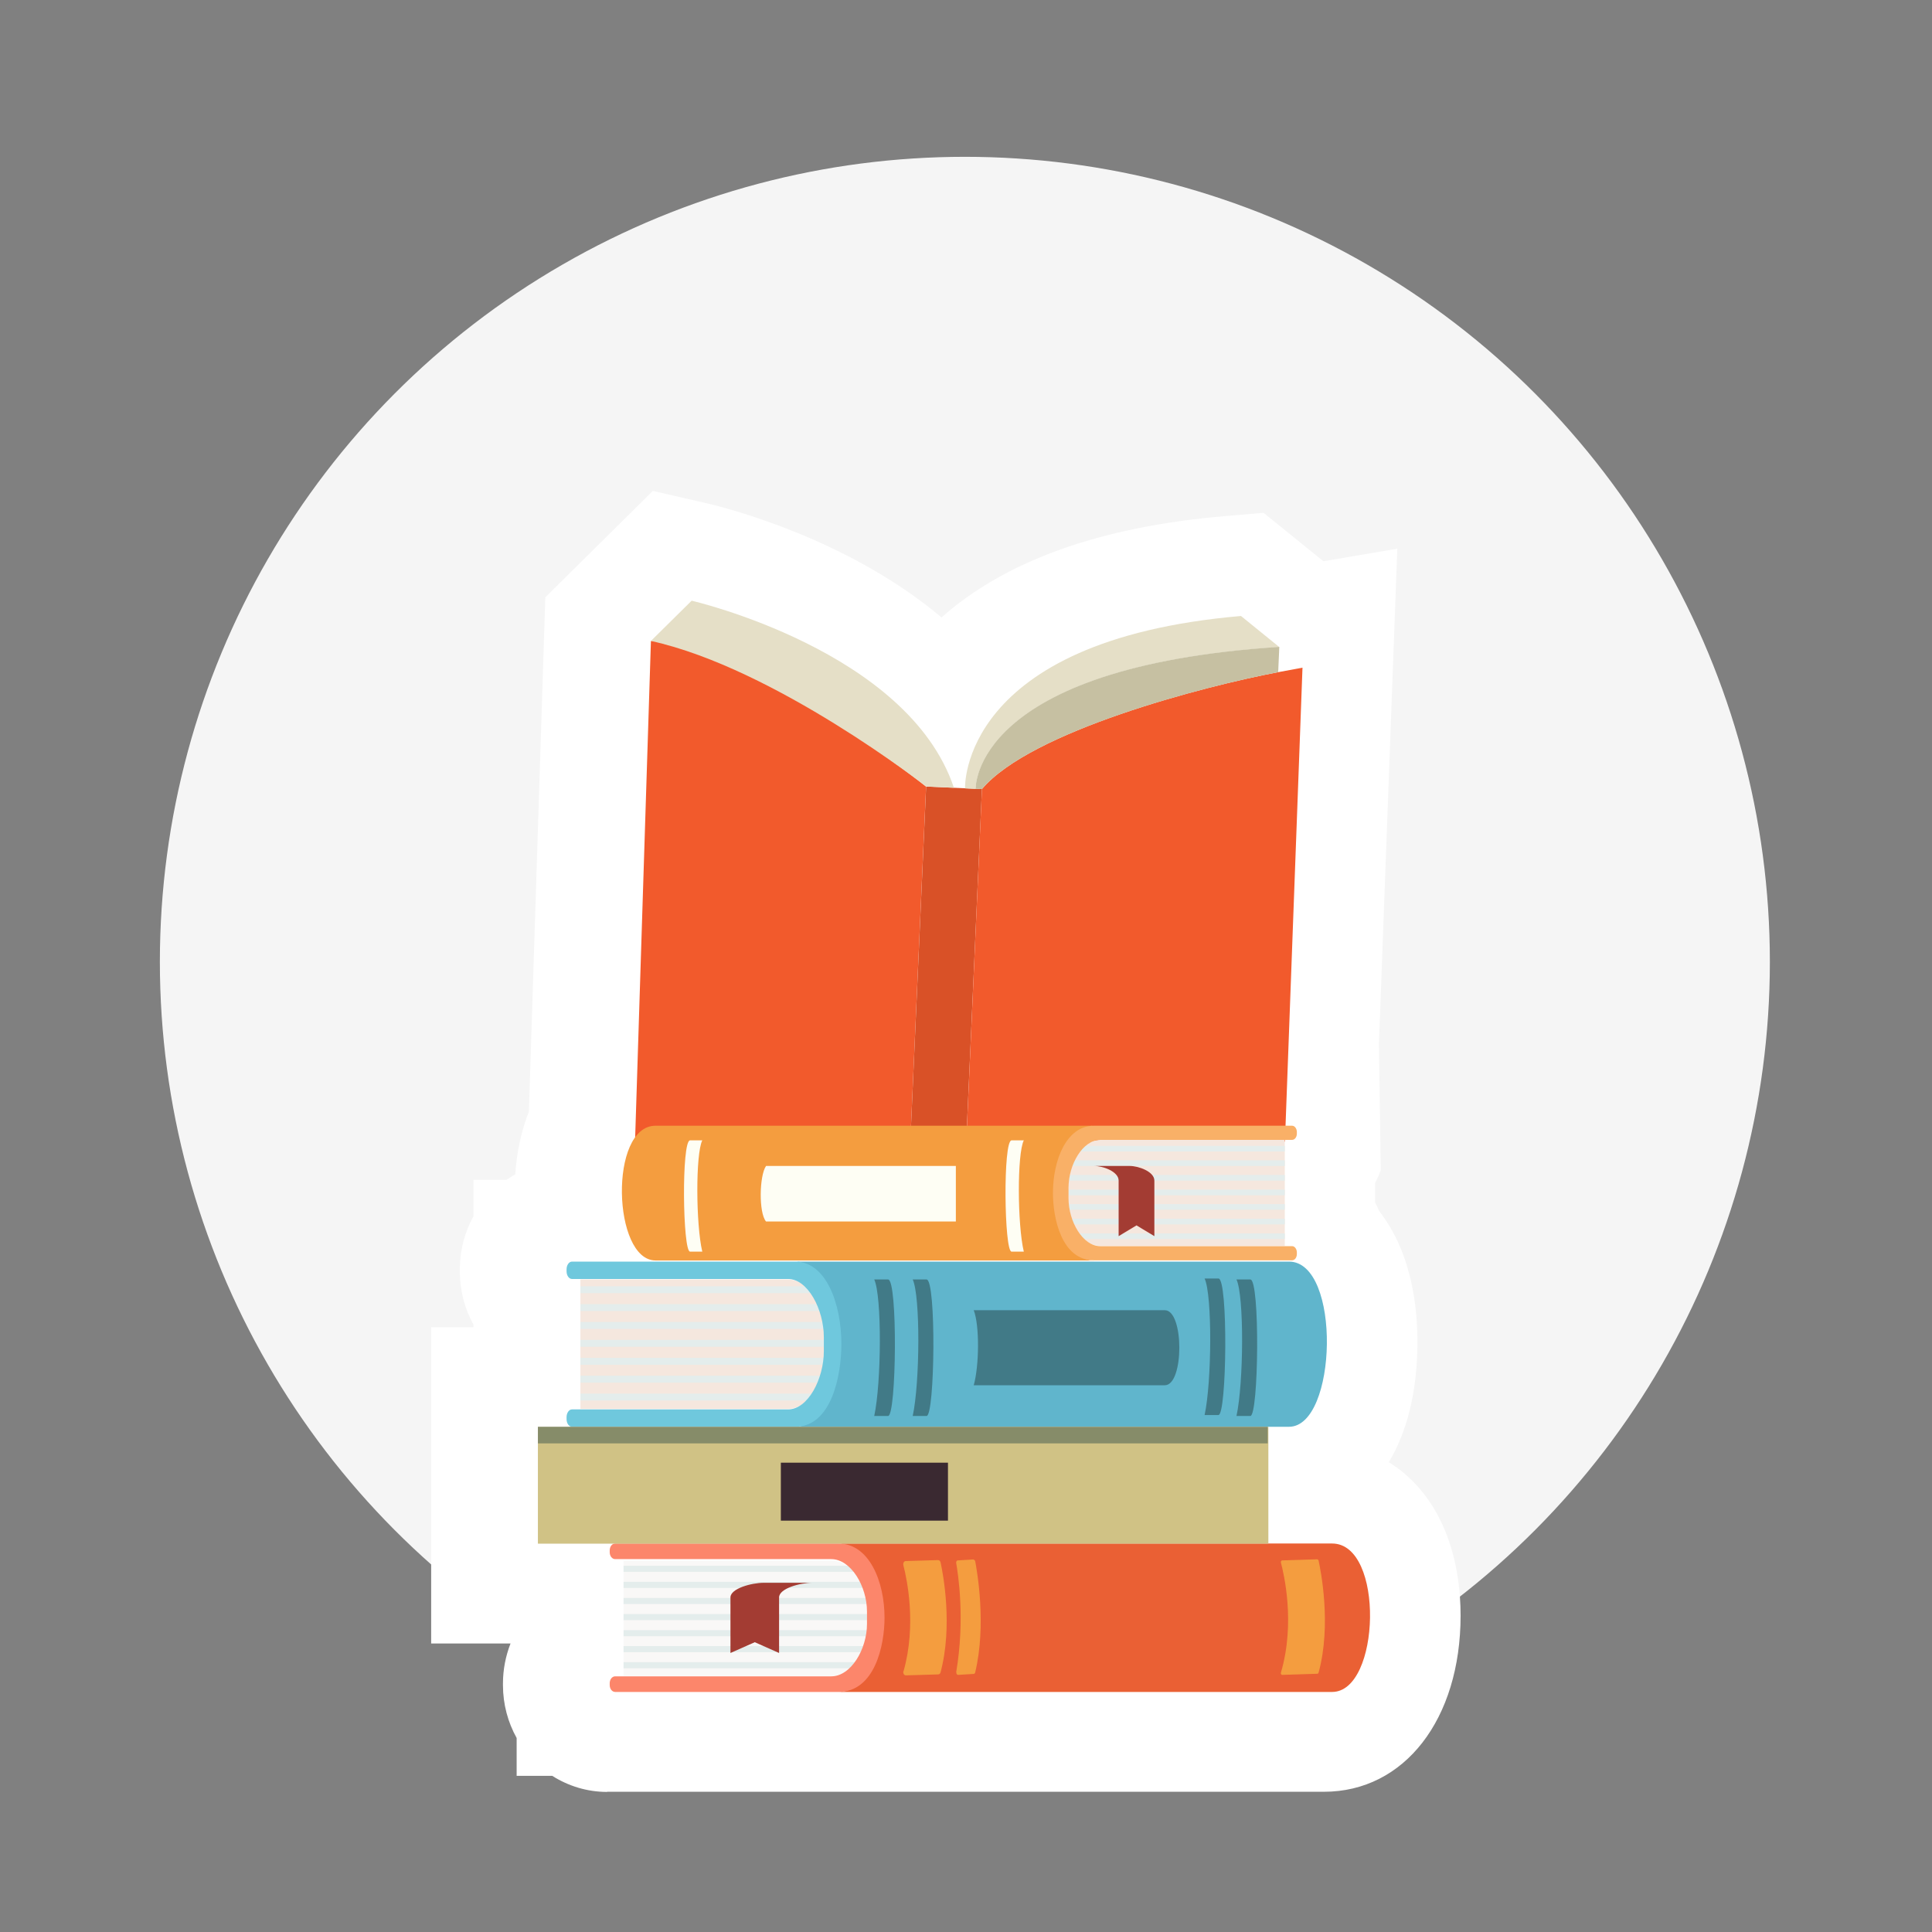 <?xml version="1.0" encoding="UTF-8"?>
<svg xmlns="http://www.w3.org/2000/svg" xmlns:xlink="http://www.w3.org/1999/xlink" viewBox="0 0 120 120">
  <rect x="0" y="0" width="120" height="120" fill="#808080" stroke="none"/>
  <defs>
    <style>.uuid-9365ea27-266b-4254-89a3-3718b6c09432{fill:#fff;}.uuid-315b32a3-2245-4465-bfb7-92ba740f827e{fill:#f9f8f7;}.uuid-532f28d1-9396-4a40-8440-d1794420ff3e{fill:#a33c33;}.uuid-7b75be0c-7d4e-485b-a033-fbb327bcff59{fill:#e4edec;}.uuid-628157f1-e67d-4eac-8afa-e1215a24dd93{fill:#e5dfc7;}.uuid-fe299dee-7b9d-49a1-b625-aa8351249e6d{fill:#f5f5f5;}.uuid-cedc0ae3-ccc7-47e0-80b3-1d8f523b2538{fill:#f9b067;}.uuid-d2300521-d574-4a42-b9f0-be38e7a21b12{isolation:isolate;}.uuid-00ae30e5-891a-4f22-8f5f-aa00ad3d7739{fill:#d95127;}.uuid-f724555f-e5b7-4acf-bd5f-f47392e478f9{fill:#fc866b;}.uuid-e9e8867c-e439-4299-b457-412ea1db86dd{mix-blend-mode:multiply;opacity:.39;}.uuid-c451a6e2-f8b4-4759-8474-4e82ae88c220{fill:#f25a2c;}.uuid-034a68df-e7b4-45a9-84de-8bc1f61f6df2{fill:#f5e7de;}.uuid-b3958d19-8450-4881-94d0-8dca109382ee{clip-path:url(#uuid-3b2ae5d1-cf5f-482a-9ac6-903dff45d76e);}.uuid-abe1da6b-75a9-4558-af66-c184230dc2eb{clip-path:url(#uuid-2312a183-22a0-422c-ba0c-435669f3d669);}.uuid-f2c156a2-1d9b-4571-aa45-f9aa8f458a4d{fill:#ea6034;}.uuid-88e8dfaa-d97e-4e4e-a998-94b927c28c05{fill:#6fc8dd;}.uuid-dd6c9062-9dfe-4a2f-9015-0c07c61c686b{fill:none;}.uuid-cafddbbe-8102-47a7-b988-d7142590854c{fill:#fefef4;}.uuid-0b49e14a-9259-4d0d-a102-0f91e4954010{fill:#3a2931;}.uuid-1f7040a8-234a-44a9-a2e1-e649e7c72e0e{fill:#417a87;}.uuid-2f635088-1930-403a-a6b0-335788632517{fill:#12363f;}.uuid-96a42222-3e27-423c-b023-161815ff885d{fill:#c6c0a2;}.uuid-bab77449-ab6a-45aa-a606-3ac5a8805890{fill:#f49d3f;}.uuid-8d8caa8c-5592-4776-8f85-8591bc76ef37{fill:#60b5cc;}.uuid-77c102c8-ae42-42e6-99f5-b7dade23bde6{fill:#d0c285;}</style>
    <clipPath id="uuid-2312a183-22a0-422c-ba0c-435669f3d669">
      <rect class="uuid-dd6c9062-9dfe-4a2f-9015-0c07c61c686b" x="33.41" y="88.62" width="45.33" height="1.03"></rect>
    </clipPath>
    <clipPath id="uuid-3b2ae5d1-cf5f-482a-9ac6-903dff45d76e">
      <rect class="uuid-dd6c9062-9dfe-4a2f-9015-0c07c61c686b" x="33.41" y="88.62" width="45.33" height="1.03"></rect>
    </clipPath>
  </defs>
  <g class="uuid-d2300521-d574-4a42-b9f0-be38e7a21b12">
    <g id="uuid-ad0fae5c-afc2-470f-9816-f06d965c7f65">
      <circle class="uuid-fe299dee-7b9d-49a1-b625-aa8351249e6d" cx="59.93" cy="59.74" r="50"></circle>
      <g>
        <path class="uuid-9365ea27-266b-4254-89a3-3718b6c09432" d="M79.33,69.92h.41c.17,0,.3,.18,.3,.39v.1c0,.22-.13,.39-.3,.39h-.44v.11h-.01v6.47h-11.46c-.23,0-.46-.07-.66-.18,.21,.12,.43,.2,.66,.2h11.91c.17,0,.3,.18,.3,.39v.1c0,.22-.13,.39-.3,.39H40.21c-2.19,0-2.74-5.61-1.27-7.64l.98-30.83,2.53-2.5s13.42,3.08,16.29,11.62l.68,.03s-.39-9.2,17.14-10.71l2.38,1.93-.07,1.56c.95-.18,1.51-.27,1.51-.27l-1.05,28.44Zm-13.46,3.6s0-.02,0-.03c0,.01,0,.02,0,.03m1.56-2.65c-.08,.03-.17,.07-.25,.12,.1-.05,.2-.09,.31-.12h-.07Z"></path>
        <path class="uuid-9365ea27-266b-4254-89a3-3718b6c09432" d="M40.21,84.48h39.53c1.19,0,2.3-.33,3.25-.91h2.42v-2.59c.48-.92,.76-1.98,.76-3.1v-.1c0-1.12-.27-2.17-.76-3.1v-1.2c.13-.25,.25-.52,.35-.79l-.11-7.87,1.14-30.74-4.59,.78-3.72-3.01-2.44,.21c-7.72,.66-13.61,2.78-17.56,6.29-5.86-4.94-13.48-6.84-14.67-7.11l-3.26-.75-6.68,6.61-1.02,31.95c-1.41,3.54-1.01,8,.43,10.87,1.43,2.84,4.02,4.54,6.93,4.54m28.46-10.33l-.07,.12-.19-.55h.03s.23,.43,.23,.43Zm-1.25-2.05h-22.39l.86-27.06c3.05,1.38,6.22,3.43,7.04,5.89l1.34,4.01,11.75,.54-.46-6.43c.28-.93,1.98-2.84,7.02-3.95l-.18,4.18,1.56-.3-.58,15.75h-.23s-6.74-.05-6.74-.05l-1.01,.35c-.44,.16-.87,.35-1.3,.6l3.3,6.19v.28Zm.15,0h-.08v-.16s.08,.16,.08,.16Z"></path>
        <path class="uuid-9365ea27-266b-4254-89a3-3718b6c09432" d="M35.03,88.62c-.19,0-.34-.22-.34-.48v-.12c0-.27,.15-.48,.34-.48h13.41c.26,0,.51-.09,.75-.24-.23,.13-.48,.22-.75,.22h-12.9v-8.04h12.9c.26,0,.5,.07,.73,.2-.23-.14-.47-.23-.73-.23h-13.41c-.19,0-.34-.22-.34-.48v-.12c0-.27,.15-.48,.34-.48h44.52c3.27,0,3.01,10.26,0,10.26h-1.27v7.26h3.95c3.28,0,3.01,9.22,0,9.22H37.7c-.19,0-.34-.19-.34-.43v-.11c0-.24,.15-.43,.34-.43h13.42c.26,0,.51-.08,.75-.22-.23,.12-.48,.19-.75,.19h-12.9v-7.22h12.9c.25,0,.5,.07,.73,.18-.23-.13-.47-.21-.73-.21h-13.42c-.19,0-.34-.19-.34-.43v-.11c0-.24,.15-.43,.34-.43h-4.8v-7.26h2.12Zm15.62-5.89s0,.03,0,.05c0-.01,0-.03,0-.05m2.68,17.07s0,.03,0,.04c0-.01,0-.03,0-.04"></path>
        <path class="uuid-9365ea27-266b-4254-89a3-3718b6c09432" d="M37.71,111.29h44.52c5,0,8.49-4.5,8.49-10.95,0-1.47-.2-3.66-1.16-5.71-.77-1.66-1.92-2.96-3.3-3.81,1.1-1.83,1.78-4.31,1.78-7.49,0-1.51-.18-3.74-1.06-5.84-1.4-3.33-4.17-5.32-7.43-5.32H35.03c-1.32,0-2.55,.41-3.57,1.11h-2.05v2.26c-.54,.98-.85,2.1-.85,3.31v.12c0,1.2,.31,2.33,.85,3.31v.16h-2.63v19.64h4.93c-.3,.77-.47,1.61-.47,2.48v.11c0,1.19,.31,2.31,.85,3.28v2.35h2.21c.99,.63,2.16,1,3.41,1m34.44-12.39h-21.08l3.79-7.24c-1.06-.61-2.25-.95-3.44-1l-3.01-5h0l-.02-.03h0l-.65-1.08h24.4v14.35Z"></path>
        <path class="uuid-c451a6e2-f8b4-4759-8474-4e82ae88c220" d="M57.52,48.86l-.97,21.83h-17.1l.98-30.88s.26,0,.27,0c7.7,1.7,16.81,9.04,16.81,9.04"></path>
        <rect class="uuid-00ae30e5-891a-4f22-8f5f-aa00ad3d7739" x="47.84" y="58.12" width="21.86" height="3.47" transform="translate(-3.64 115.9) rotate(-87.45)"></rect>
        <path class="uuid-c451a6e2-f8b4-4759-8474-4e82ae88c220" d="M80.9,41.47l-1.09,29.44-19.79-.07,.97-21.83c3.04-3.6,13.78-6.39,18.4-7.26h0c.95-.18,1.51-.28,1.51-.28"></path>
        <path class="uuid-628157f1-e67d-4eac-8afa-e1215a24dd93" d="M59.25,48.93l-1.73-.08s-9.38-7.34-17.09-9.04l2.53-2.5s13.43,3.09,16.29,11.62"></path>
        <path class="uuid-628157f1-e67d-4eac-8afa-e1215a24dd93" d="M79.46,40.19c-19.14,1.24-18.86,8.81-18.86,8.81l-.66-.03s-.39-9.2,17.14-10.71l2.38,1.93Z"></path>
        <path class="uuid-96a42222-3e27-423c-b023-161815ff885d" d="M79.46,40.19l-.07,1.56c-4.62,.88-15.36,3.66-18.4,7.26l-.39-.02s-.28-7.57,18.86-8.81"></path>
        <path class="uuid-f2c156a2-1d9b-4571-aa45-f9aa8f458a4d" d="M52.07,105.09h30.67c3.01,0,3.27-9.22,0-9.22h-30.67c1.26,0,2.85,2.51,2.73,4.74-.12,2.23-1.24,4.48-2.73,4.48"></path>
        <path class="uuid-315b32a3-2245-4465-bfb7-92ba740f827e" d="M38.73,96.88v7.22h12.9c.42,0,.82-.17,1.16-.47,.13-.11,.24-.24,.35-.38,.14-.18,.26-.39,.36-.61,.05-.12,.1-.25,.15-.38,.06-.19,.11-.4,.15-.61,.02-.13,.04-.25,.04-.38,0-.11,.01-.22,.01-.34v-.84c0-.15,0-.29-.02-.43-.01-.13-.03-.26-.05-.38-.04-.21-.09-.42-.16-.61-.05-.13-.1-.26-.16-.38-.11-.23-.24-.43-.39-.61-.12-.15-.25-.28-.39-.38-.31-.24-.67-.37-1.04-.37h-12.9Z"></path>
        <path class="uuid-7b75be0c-7d4e-485b-a033-fbb327bcff59" d="M38.73,97.25v.38h14.34c-.12-.15-.25-.28-.39-.38h-13.95Z"></path>
        <path class="uuid-7b75be0c-7d4e-485b-a033-fbb327bcff59" d="M38.73,98.25v.38h14.89c-.05-.13-.1-.26-.16-.38h-14.73Z"></path>
        <path class="uuid-7b75be0c-7d4e-485b-a033-fbb327bcff59" d="M38.73,99.25v.38h15.1c-.01-.13-.03-.26-.05-.38h-15.05Z"></path>
        <rect class="uuid-7b75be0c-7d4e-485b-a033-fbb327bcff59" x="38.73" y="100.25" width="15.12" height=".38"></rect>
        <path class="uuid-7b75be0c-7d4e-485b-a033-fbb327bcff59" d="M38.73,101.25v.38h15.06c.02-.13,.04-.25,.04-.38h-15.11Z"></path>
        <path class="uuid-7b75be0c-7d4e-485b-a033-fbb327bcff59" d="M38.73,102.24v.38h14.77c.05-.12,.1-.25,.15-.38h-14.92Z"></path>
        <path class="uuid-7b75be0c-7d4e-485b-a033-fbb327bcff59" d="M38.73,103.24v.38h14.06c.13-.11,.24-.24,.35-.38h-14.41Z"></path>
        <path class="uuid-f724555f-e5b7-4acf-bd5f-f47392e478f9" d="M53.85,100.11v.75c0,1.57-.99,3.26-2.22,3.26h-13.42c-.19,0-.34,.19-.34,.43v.11c0,.24,.15,.43,.34,.43h13.86c2.27,0,2.87-2.9,2.87-4.61,0-2.23-.94-4.61-2.87-4.61h-13.86c-.19,0-.34,.19-.34,.43v.11c0,.24,.15,.43,.34,.43h13.42c1.22,0,2.22,1.68,2.22,3.26"></path>
        <path class="uuid-bab77449-ab6a-45aa-a606-3ac5a8805890" d="M79.56,103.89c.91-3.09,.18-6.15,0-6.83-.02-.07,.02-.14,.08-.14l2.18-.07s.07,.03,.08,.08c.12,.56,.82,3.96,0,6.96-.01,.04-.04,.07-.08,.07l-2.18,.07c-.06,0-.1-.07-.08-.14"></path>
        <path class="uuid-bab77449-ab6a-45aa-a606-3ac5a8805890" d="M56.12,103.81c.82-2.9,.21-5.74-.01-6.59-.03-.13,.04-.26,.14-.26l2.02-.06c.07,0,.13,.06,.15,.14,.16,.72,.77,3.95,0,6.83-.02,.08-.08,.13-.14,.13l-2.02,.06c-.11,0-.18-.13-.15-.27"></path>
        <path class="uuid-bab77449-ab6a-45aa-a606-3ac5a8805890" d="M59.39,103.87c.56-3.3,.12-6.11,0-6.79-.01-.08,.03-.16,.1-.16l.97-.06s.09,.04,.11,.1c.12,.63,.71,3.97,0,6.92-.01,.05-.05,.09-.09,.09l-.97,.06c-.07,0-.12-.08-.11-.16"></path>
        <path class="uuid-532f28d1-9396-4a40-8440-d1794420ff3e" d="M50.46,98.31c-.77,0-2.07,.35-2.07,.91v3.45l-1.51-.67-1.51,.67v-3.45c0-.56,1.32-.91,2.07-.91h3.01Z"></path>
        <path class="uuid-8d8caa8c-5592-4776-8f85-8591bc76ef37" d="M49.39,88.62h30.67c3.01,0,3.27-10.26,0-10.26h-30.67c1.26,0,2.85,2.79,2.73,5.27-.12,2.48-1.24,4.99-2.73,4.99"></path>
        <path class="uuid-034a68df-e7b4-45a9-84de-8bc1f61f6df2" d="M36.05,79.47v8.04h12.9c.42,0,.82-.19,1.16-.52,.13-.12,.24-.27,.35-.43,.14-.2,.26-.43,.36-.68,.05-.14,.1-.28,.15-.43,.06-.22,.11-.45,.15-.68,.02-.14,.04-.28,.04-.43,0-.12,.01-.25,.01-.38v-.94c0-.16,0-.32-.02-.48-.01-.14-.03-.29-.05-.43-.04-.24-.09-.47-.16-.68-.05-.15-.1-.29-.16-.43-.11-.26-.24-.48-.39-.68-.12-.16-.25-.31-.39-.43-.31-.27-.67-.42-1.04-.42h-12.9Z"></path>
        <path class="uuid-7b75be0c-7d4e-485b-a033-fbb327bcff59" d="M36.05,79.89v.43h14.34c-.12-.16-.25-.31-.39-.43h-13.95Z"></path>
        <path class="uuid-7b75be0c-7d4e-485b-a033-fbb327bcff59" d="M36.05,81v.43h14.89c-.05-.15-.1-.29-.16-.43h-14.73Z"></path>
        <path class="uuid-7b75be0c-7d4e-485b-a033-fbb327bcff59" d="M36.05,82.11v.43h15.1c-.01-.15-.03-.29-.05-.43h-15.05Z"></path>
        <rect class="uuid-7b75be0c-7d4e-485b-a033-fbb327bcff59" x="36.05" y="83.22" width="15.12" height=".43"></rect>
        <path class="uuid-7b75be0c-7d4e-485b-a033-fbb327bcff59" d="M36.05,84.34v.43h15.06c.02-.14,.04-.28,.04-.43h-15.11Z"></path>
        <path class="uuid-7b75be0c-7d4e-485b-a033-fbb327bcff59" d="M36.05,85.45v.43h14.77c.05-.14,.1-.28,.15-.43h-14.92Z"></path>
        <path class="uuid-7b75be0c-7d4e-485b-a033-fbb327bcff59" d="M36.05,86.56v.43h14.06c.13-.12,.24-.27,.35-.43h-14.41Z"></path>
        <path class="uuid-88e8dfaa-d97e-4e4e-a998-94b927c28c05" d="M51.17,83.07v.84c0,1.75-.99,3.63-2.22,3.63h-13.42c-.19,0-.34,.22-.34,.48v.12c0,.27,.15,.48,.34,.48h13.86c2.27,0,2.87-3.22,2.87-5.13,0-2.49-.94-5.13-2.87-5.13h-13.86c-.19,0-.34,.22-.34,.48v.12c0,.27,.15,.48,.34,.48h13.42c1.22,0,2.22,1.88,2.22,3.63"></path>
        <path class="uuid-1f7040a8-234a-44a9-a2e1-e649e7c72e0e" d="M60.48,86.04h11.87c1.2,0,1.2-4.66,0-4.66h-11.87c.37,.95,.34,3.46,0,4.66"></path>
        <path class="uuid-1f7040a8-234a-44a9-a2e1-e649e7c72e0e" d="M76.8,87.95h.86c.52,0,.61-8.48,0-8.48h-.86c.48,1.03,.45,6.4,0,8.48"></path>
        <path class="uuid-1f7040a8-234a-44a9-a2e1-e649e7c72e0e" d="M74.82,87.89h.86c.52,0,.61-8.48,0-8.48h-.86c.48,1.03,.45,6.4,0,8.48"></path>
        <path class="uuid-1f7040a8-234a-44a9-a2e1-e649e7c72e0e" d="M54.3,87.95h.86c.52,0,.61-8.48,0-8.48h-.86c.48,1.03,.45,6.4,0,8.48"></path>
        <path class="uuid-1f7040a8-234a-44a9-a2e1-e649e7c72e0e" d="M56.69,87.95h.86c.52,0,.61-8.48,0-8.48h-.86c.48,1.03,.45,6.4,0,8.48"></path>
        <path class="uuid-bab77449-ab6a-45aa-a606-3ac5a8805890" d="M67.95,78.29h-27.23c-2.67,0-2.91-8.37,0-8.37h27.23c-1.12,0-2.53,2.28-2.43,4.3,.11,2.02,1.1,4.07,2.43,4.07"></path>
        <path class="uuid-034a68df-e7b4-45a9-84de-8bc1f61f6df2" d="M79.8,70.83v6.55h-11.46c-.38,0-.73-.15-1.03-.43-.11-.1-.22-.22-.31-.35-.12-.17-.23-.35-.32-.56-.05-.11-.09-.23-.13-.35-.06-.18-.1-.36-.13-.56-.02-.11-.03-.23-.04-.35,0-.1-.01-.2-.01-.31v-.77c0-.13,0-.26,.02-.39,.01-.12,.03-.23,.05-.35,.03-.19,.08-.38,.14-.56,.04-.12,.09-.24,.14-.35,.1-.21,.21-.4,.34-.56,.11-.13,.22-.25,.35-.35,.28-.22,.59-.34,.93-.34h11.46Z"></path>
        <path class="uuid-7b75be0c-7d4e-485b-a033-fbb327bcff59" d="M79.8,71.17v.35h-12.73c.11-.13,.22-.25,.35-.35h12.38Z"></path>
        <path class="uuid-7b75be0c-7d4e-485b-a033-fbb327bcff59" d="M79.8,72.07v.35h-13.22c.04-.12,.09-.24,.14-.35h13.08Z"></path>
        <path class="uuid-7b75be0c-7d4e-485b-a033-fbb327bcff59" d="M79.8,72.98v.35h-13.41c.01-.12,.03-.23,.05-.35h13.36Z"></path>
        <rect class="uuid-7b75be0c-7d4e-485b-a033-fbb327bcff59" x="66.37" y="73.89" width="13.43" height=".35"></rect>
        <path class="uuid-7b75be0c-7d4e-485b-a033-fbb327bcff59" d="M79.8,74.79v.35h-13.38c-.02-.11-.03-.23-.04-.35h13.41Z"></path>
        <path class="uuid-7b75be0c-7d4e-485b-a033-fbb327bcff59" d="M79.8,75.7v.35h-13.11c-.05-.11-.09-.23-.13-.35h13.24Z"></path>
        <path class="uuid-7b75be0c-7d4e-485b-a033-fbb327bcff59" d="M79.8,76.61v.35h-12.48c-.11-.1-.22-.22-.31-.35h12.8Z"></path>
        <path class="uuid-cedc0ae3-ccc7-47e0-80b3-1d8f523b2538" d="M66.37,73.76v.68c0,1.43,.88,2.96,1.97,2.96h11.91c.17,0,.3,.18,.3,.39v.1c0,.22-.13,.39-.3,.39h-12.3c-2.02,0-2.55-2.63-2.55-4.18,0-2.03,.83-4.18,2.55-4.18h12.3c.17,0,.3,.18,.3,.39v.1c0,.22-.13,.39-.3,.39h-11.91c-1.09,0-1.97,1.53-1.97,2.96"></path>
        <path class="uuid-cafddbbe-8102-47a7-b988-d7142590854c" d="M43.62,77.74h-.76c-.46,0-.54-6.91,0-6.91h.76c-.42,.84-.4,5.22,0,6.91"></path>
        <path class="uuid-cafddbbe-8102-47a7-b988-d7142590854c" d="M63.59,77.74h-.76c-.46,0-.54-6.91,0-6.91h.76c-.42,.84-.4,5.22,0,6.91"></path>
        <path class="uuid-cafddbbe-8102-47a7-b988-d7142590854c" d="M59.37,75.87h-11.79c-.46-.54-.42-2.84,0-3.45h11.79v3.45Z"></path>
        <path class="uuid-532f28d1-9396-4a40-8440-d1794420ff3e" d="M67.95,72.42c.57,0,1.53,.35,1.53,.91v3.45l1.11-.67,1.11,.67v-3.45c0-.56-.98-.91-1.53-.91h-2.22Z"></path>
        <rect class="uuid-77c102c8-ae42-42e6-99f5-b7dade23bde6" x="33.41" y="88.62" width="45.37" height="7.26"></rect>
        <g>
          <g class="uuid-e9e8867c-e439-4299-b457-412ea1db86dd">
            <g class="uuid-abe1da6b-75a9-4558-af66-c184230dc2eb">
              <g class="uuid-b3958d19-8450-4881-94d0-8dca109382ee">
                <rect class="uuid-2f635088-1930-403a-a6b0-335788632517" x="33.41" y="88.62" width="45.33" height="1.03"></rect>
              </g>
            </g>
          </g>
          <rect class="uuid-0b49e14a-9259-4d0d-a102-0f91e4954010" x="48.5" y="90.85" width="10.38" height="3.6"></rect>
        </g>
      </g>
    </g>
  </g>
</svg>
